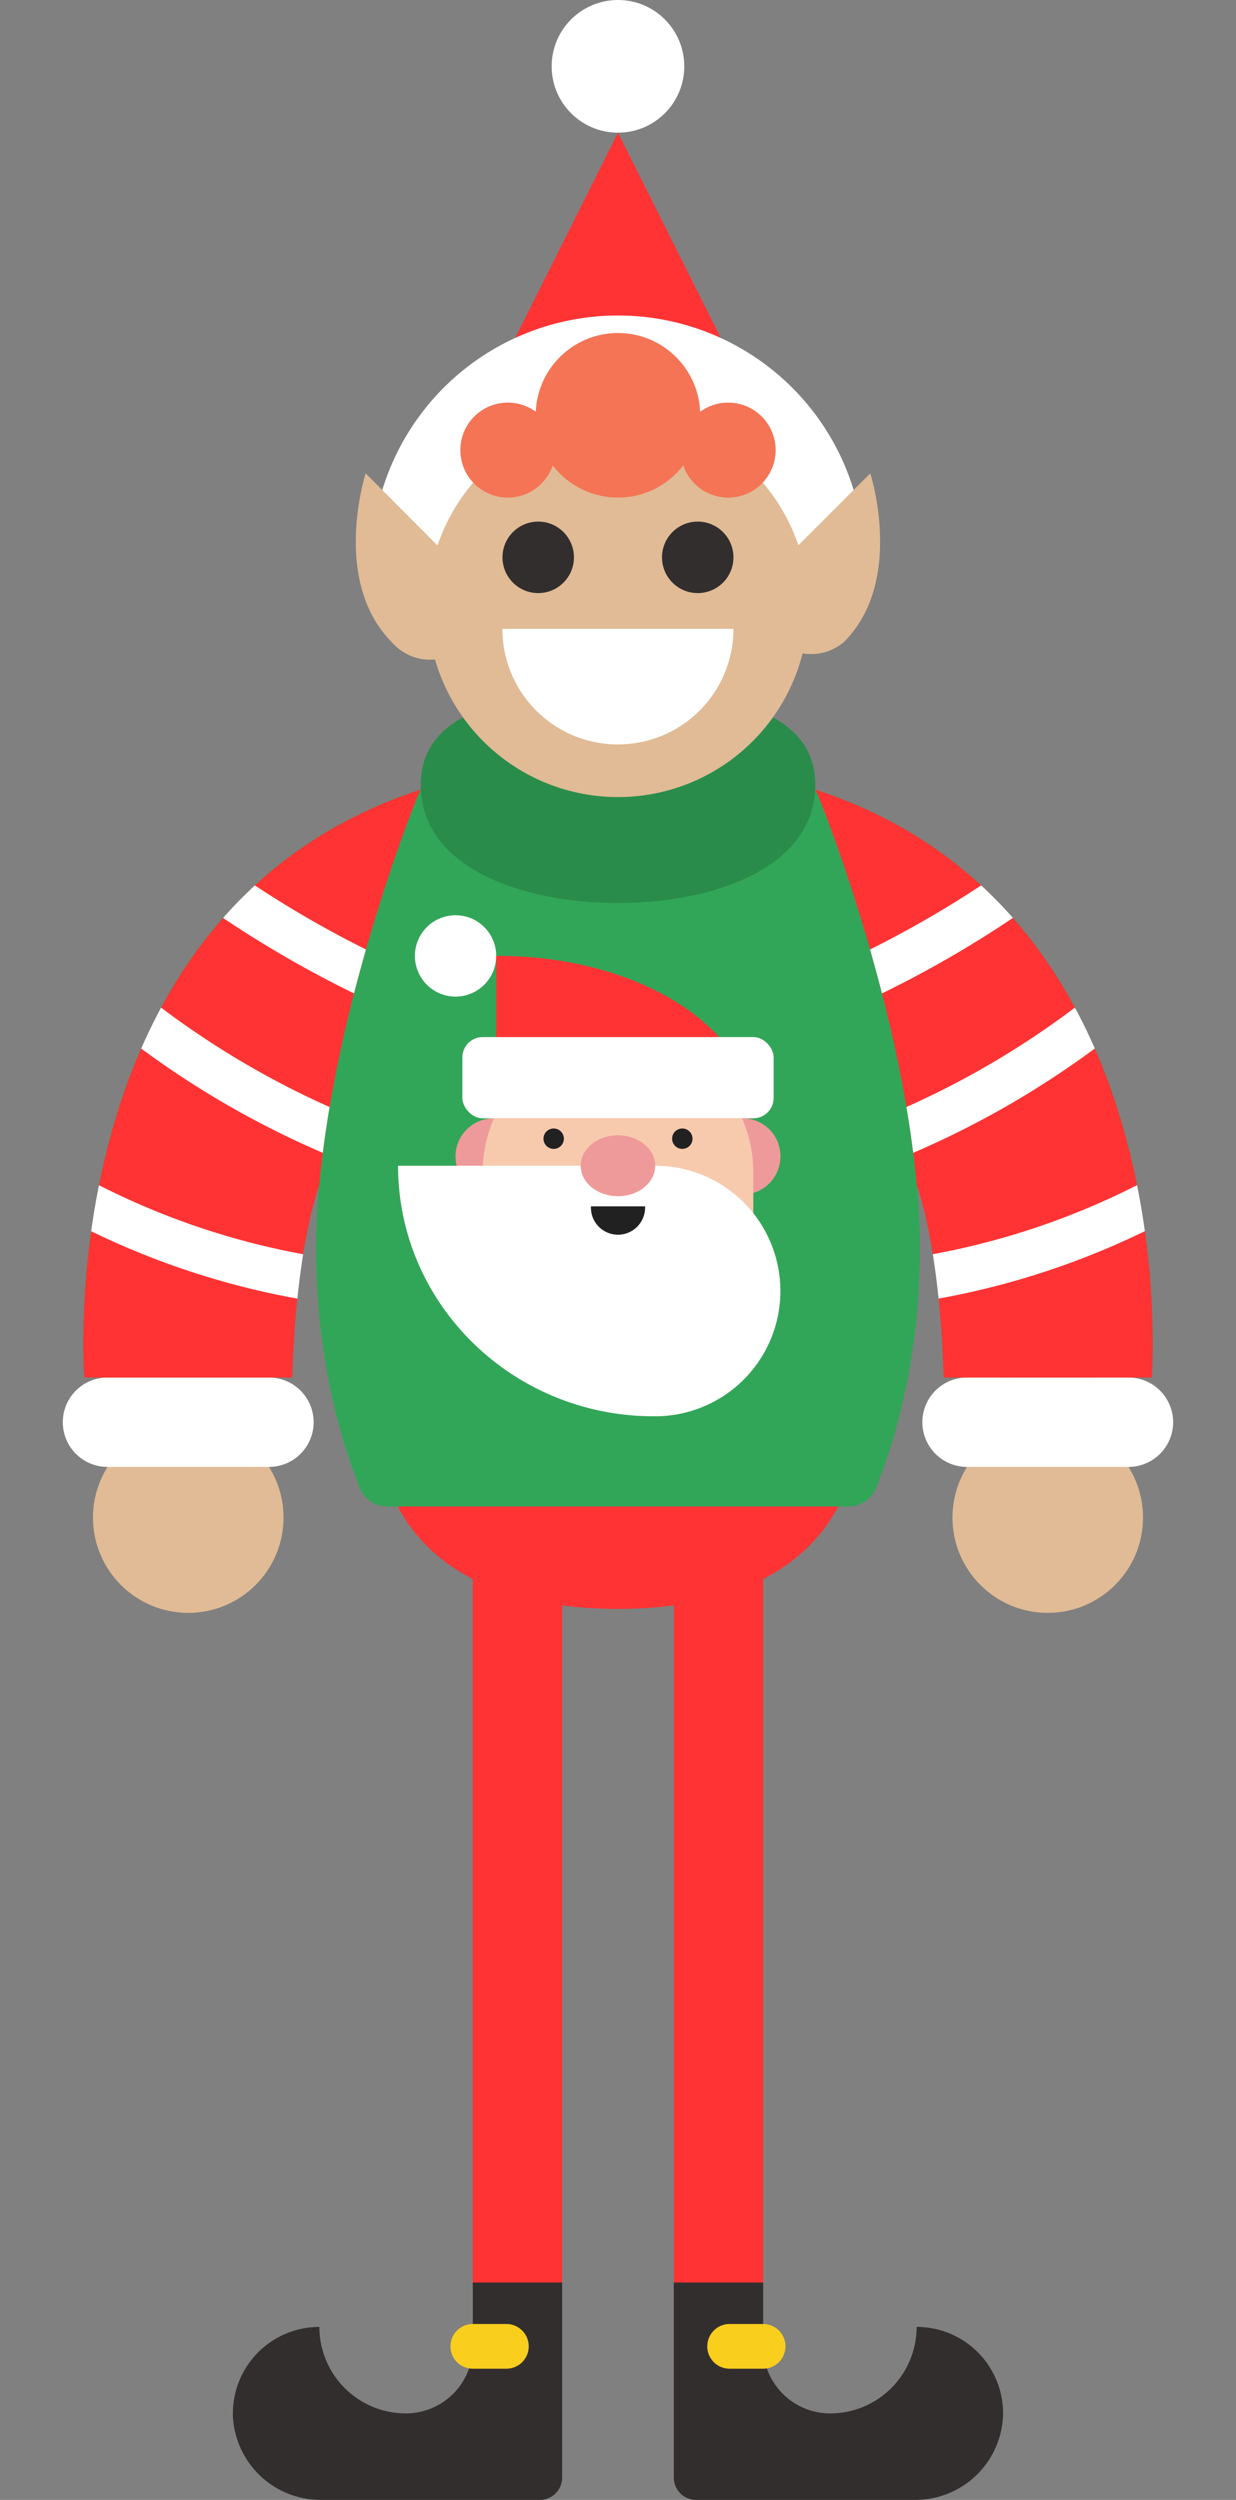 <svg xmlns="http://www.w3.org/2000/svg" xmlns:xlink="http://www.w3.org/1999/xlink" viewBox="0 0 208.59 421.67"><rect x="0" y="0" width="208.59" height="421.67" fill="#808080" stroke="none"/><defs><style>.cls-1,.cls-10,.cls-2{fill:none;}.cls-2{stroke:#f33;stroke-linecap:round;stroke-width:15.08px;}.cls-10,.cls-2{stroke-miterlimit:10;}.cls-3{fill:#332e2e;}.cls-4{fill:#f9ce1d;}.cls-5{fill:#f33;}.cls-6{fill:#e0bb95;}.cls-7{fill:#fff;}.cls-8{fill:#32a658;}.cls-9{clip-path:url(#clip-path);}.cls-10{stroke:#fff;stroke-width:7.54px;}.cls-11{clip-path:url(#clip-path-2);}.cls-12{fill:#ef9a9a;}.cls-13{fill:#f7caad;}.cls-14{fill:#212121;}.cls-15{fill:#2a8c4a;}.cls-16{fill:#f47455;}</style><clipPath id="clip-path"><path class="cls-1" d="M137.59,133.18c63,20.51,56.79,99.08,56.79,99.17H159.26c-.69-22.66-4.56-32.45-4.56-32.45C151.9,168.28,138.11,133.84,137.59,133.18Z"/></clipPath><clipPath id="clip-path-2"><path class="cls-1" d="M71,133.18c-63,20.51-56.78,99.08-56.78,99.17H49.32c.7-22.66,4.57-32.45,4.57-32.45C56.69,168.28,70.48,133.84,71,133.18Z"/></clipPath></defs><title>sweater</title><g id="Layer_2" data-name="Layer 2"><g id="Layer_1-2" data-name="Layer 1"><path class="cls-2" d="M121.25,245.38V385"/><path class="cls-3" d="M154.69,392.49a14.59,14.59,0,0,1-14.59,14.59h0a11.31,11.31,0,0,1-11.31-11.31V385H113.71V417.9a3.77,3.77,0,0,0,3.77,3.77h36.86a14.82,14.82,0,0,0,14.93-14.06A14.58,14.58,0,0,0,154.69,392.49Z"/><path class="cls-4" d="M128.79,399.54h-5.66a3.77,3.77,0,1,1,0-7.54h5.66a3.77,3.77,0,1,1,0,7.54Z"/><path class="cls-2" d="M87.33,245.38V385"/><path class="cls-3" d="M53.9,392.49a14.59,14.59,0,0,0,14.59,14.59h0a11.3,11.3,0,0,0,11.3-11.31V385H94.87V417.9a3.77,3.77,0,0,1-3.77,3.77H54.25a14.83,14.83,0,0,1-14.94-14.06A14.6,14.6,0,0,1,53.9,392.49Z"/><path class="cls-4" d="M79.79,399.54h5.67a3.77,3.77,0,1,0,0-7.54H79.79a3.77,3.77,0,0,0,0,7.54Z"/><polygon class="cls-5" points="87.33 245.38 121.25 245.38 104.29 141.99 87.33 245.38"/><path class="cls-2" d="M104.29,142c51.37,0,72.53,70.07,72.53,97.9"/><circle class="cls-6" cx="176.82" cy="255.97" r="16.08"/><path class="cls-7" d="M190.44,232.35H163.2a7.54,7.54,0,1,0,0,15.08h27.24a7.54,7.54,0,1,0,0-15.08Z"/><path class="cls-2" d="M104.29,142c-51.36,0-72.52,70.07-72.52,97.9"/><circle class="cls-6" cx="31.77" cy="255.97" r="16.08"/><path class="cls-7" d="M45.39,232.35H18.14a7.54,7.54,0,1,0,0,15.08H45.39a7.54,7.54,0,0,0,0-15.08Z"/><path class="cls-5" d="M127.33,189.45c0-11.08,6.33-14.46,6.33-28.81,0-13.82-11.5-26.19-29.37-26.19s-29.37,12.37-29.37,26.19c0,14.35,6.34,17.73,6.34,28.81,0,14.32-17.59,25.65-17.59,49.26,0,21.11,15.36,32.67,40.62,32.67s40.63-11.56,40.63-32.67C144.92,215.1,127.33,203.77,127.33,189.45Z"/><path class="cls-8" d="M104.29,128.32c98.36,0,90.09,103.93,90.09,104H159.26c-.69-22.66-4.56-32.45-4.56-32.45s3.47,25.17-6.84,51.09a5,5,0,0,1-4.61,3.14H65.34A5,5,0,0,1,60.73,251c-10.31-25.92-6.84-51.09-6.84-51.09s-3.87,9.79-4.57,32.45H14.21C14.21,232.25,5.93,128.32,104.29,128.32Z"/><path class="cls-5" d="M137.59,133.18c63,20.51,56.79,99.08,56.79,99.17H159.26c-.69-22.66-4.56-32.45-4.56-32.45C151.9,168.28,138.11,133.84,137.59,133.18Z"/><g class="cls-9"><path class="cls-10" d="M131.75,170.86a182.9,182.9,0,0,0,53-31.14"/><path class="cls-10" d="M141.05,195.41a150,150,0,0,0,54.88-32.75"/><path class="cls-10" d="M145.56,216.94a130.15,130.15,0,0,0,60.94-21.2"/></g><path class="cls-5" d="M71,133.18c-63,20.51-56.78,99.08-56.78,99.17H49.32c.7-22.66,4.57-32.45,4.57-32.45C56.69,168.28,70.48,133.84,71,133.18Z"/><g class="cls-11"><path class="cls-10" d="M76.84,170.86a182.77,182.77,0,0,1-53-31.14"/><path class="cls-10" d="M67.54,195.41a149.89,149.89,0,0,1-54.88-32.75"/><path class="cls-10" d="M63,216.94a130.11,130.11,0,0,1-60.93-21.2"/></g><path class="cls-12" d="M89.73,194.91a6.43,6.43,0,1,1-6.43-6.27A6.35,6.35,0,0,1,89.73,194.91Z"/><path class="cls-12" d="M131.7,194.91a6.43,6.43,0,1,1-6.42-6.27A6.35,6.35,0,0,1,131.7,194.91Z"/><path class="cls-7" d="M83.74,161.23a6.86,6.86,0,1,1-6.85-6.85A6.85,6.85,0,0,1,83.74,161.23Z"/><path class="cls-13" d="M104.29,174.93a22.85,22.85,0,0,0-22.84,22.84v22.84h45.68V197.77A22.84,22.84,0,0,0,104.29,174.93Z"/><path class="cls-7" d="M110.57,196.63H67.18c0,23.34,19.32,42.26,43.15,42.26h.24a21.13,21.13,0,0,0,0-42.26Z"/><path class="cls-12" d="M110.57,196.63c0,2.84-2.81,5.14-6.28,5.14S98,199.47,98,196.63s2.81-5.14,6.28-5.14S110.57,193.79,110.57,196.63Z"/><path class="cls-14" d="M108.86,203.48a4.57,4.57,0,1,1-9.13,0Z"/><path class="cls-5" d="M84,161.23h-.25v27.41h43.39C127.13,173.5,107.82,161.23,84,161.23Z"/><rect class="cls-7" x="78.03" y="174.93" width="52.53" height="13.7" rx="3.43" ry="3.43"/><path class="cls-14" d="M95.16,192.06a1.72,1.72,0,1,1-1.72-1.71A1.72,1.72,0,0,1,95.16,192.06Z"/><path class="cls-14" d="M113.43,192.06a1.72,1.72,0,1,0,1.72-1.71A1.71,1.71,0,0,0,113.43,192.06Z"/><path class="cls-15" d="M104.29,152.32c16.24,0,33.3-6,33.3-19.92s-18.41-15.72-33.3-15.72S71,118.46,71,132.4,88.06,152.32,104.29,152.32Z"/><circle class="cls-7" cx="104.29" cy="11.19" r="11.19"/><polygon class="cls-5" points="136.45 86.58 104.29 22.38 72.14 86.58 136.45 86.58"/><path class="cls-7" d="M135,94.58A9.43,9.43,0,0,1,126,88a22.74,22.74,0,0,0-43.4,0,9.42,9.42,0,1,1-18-5.62,41.59,41.59,0,0,1,79.38,0,9.42,9.42,0,0,1-9,12.24Z"/><path class="cls-6" d="M146.87,79.84,130.43,96.28a8.51,8.51,0,0,0,12,12C152.73,98,146.87,79.84,146.87,79.84Z"/><path class="cls-6" d="M61.71,79.84S55.85,98,66.12,108.31a8.51,8.51,0,1,0,12-12Z"/><circle class="cls-6" cx="104.29" cy="102.3" r="32.15"/><path class="cls-7" d="M123.78,106.07a19.49,19.49,0,0,1-39,0Z"/><circle class="cls-3" cx="90.83" cy="94.01" r="6.03"/><circle class="cls-3" cx="117.75" cy="94.01" r="6.03"/><circle class="cls-16" cx="104.29" cy="70.05" r="13.88"/><circle class="cls-16" cx="85.7" cy="75.92" r="8.01"/><circle class="cls-16" cx="122.89" cy="75.92" r="8.01"/></g></g></svg>